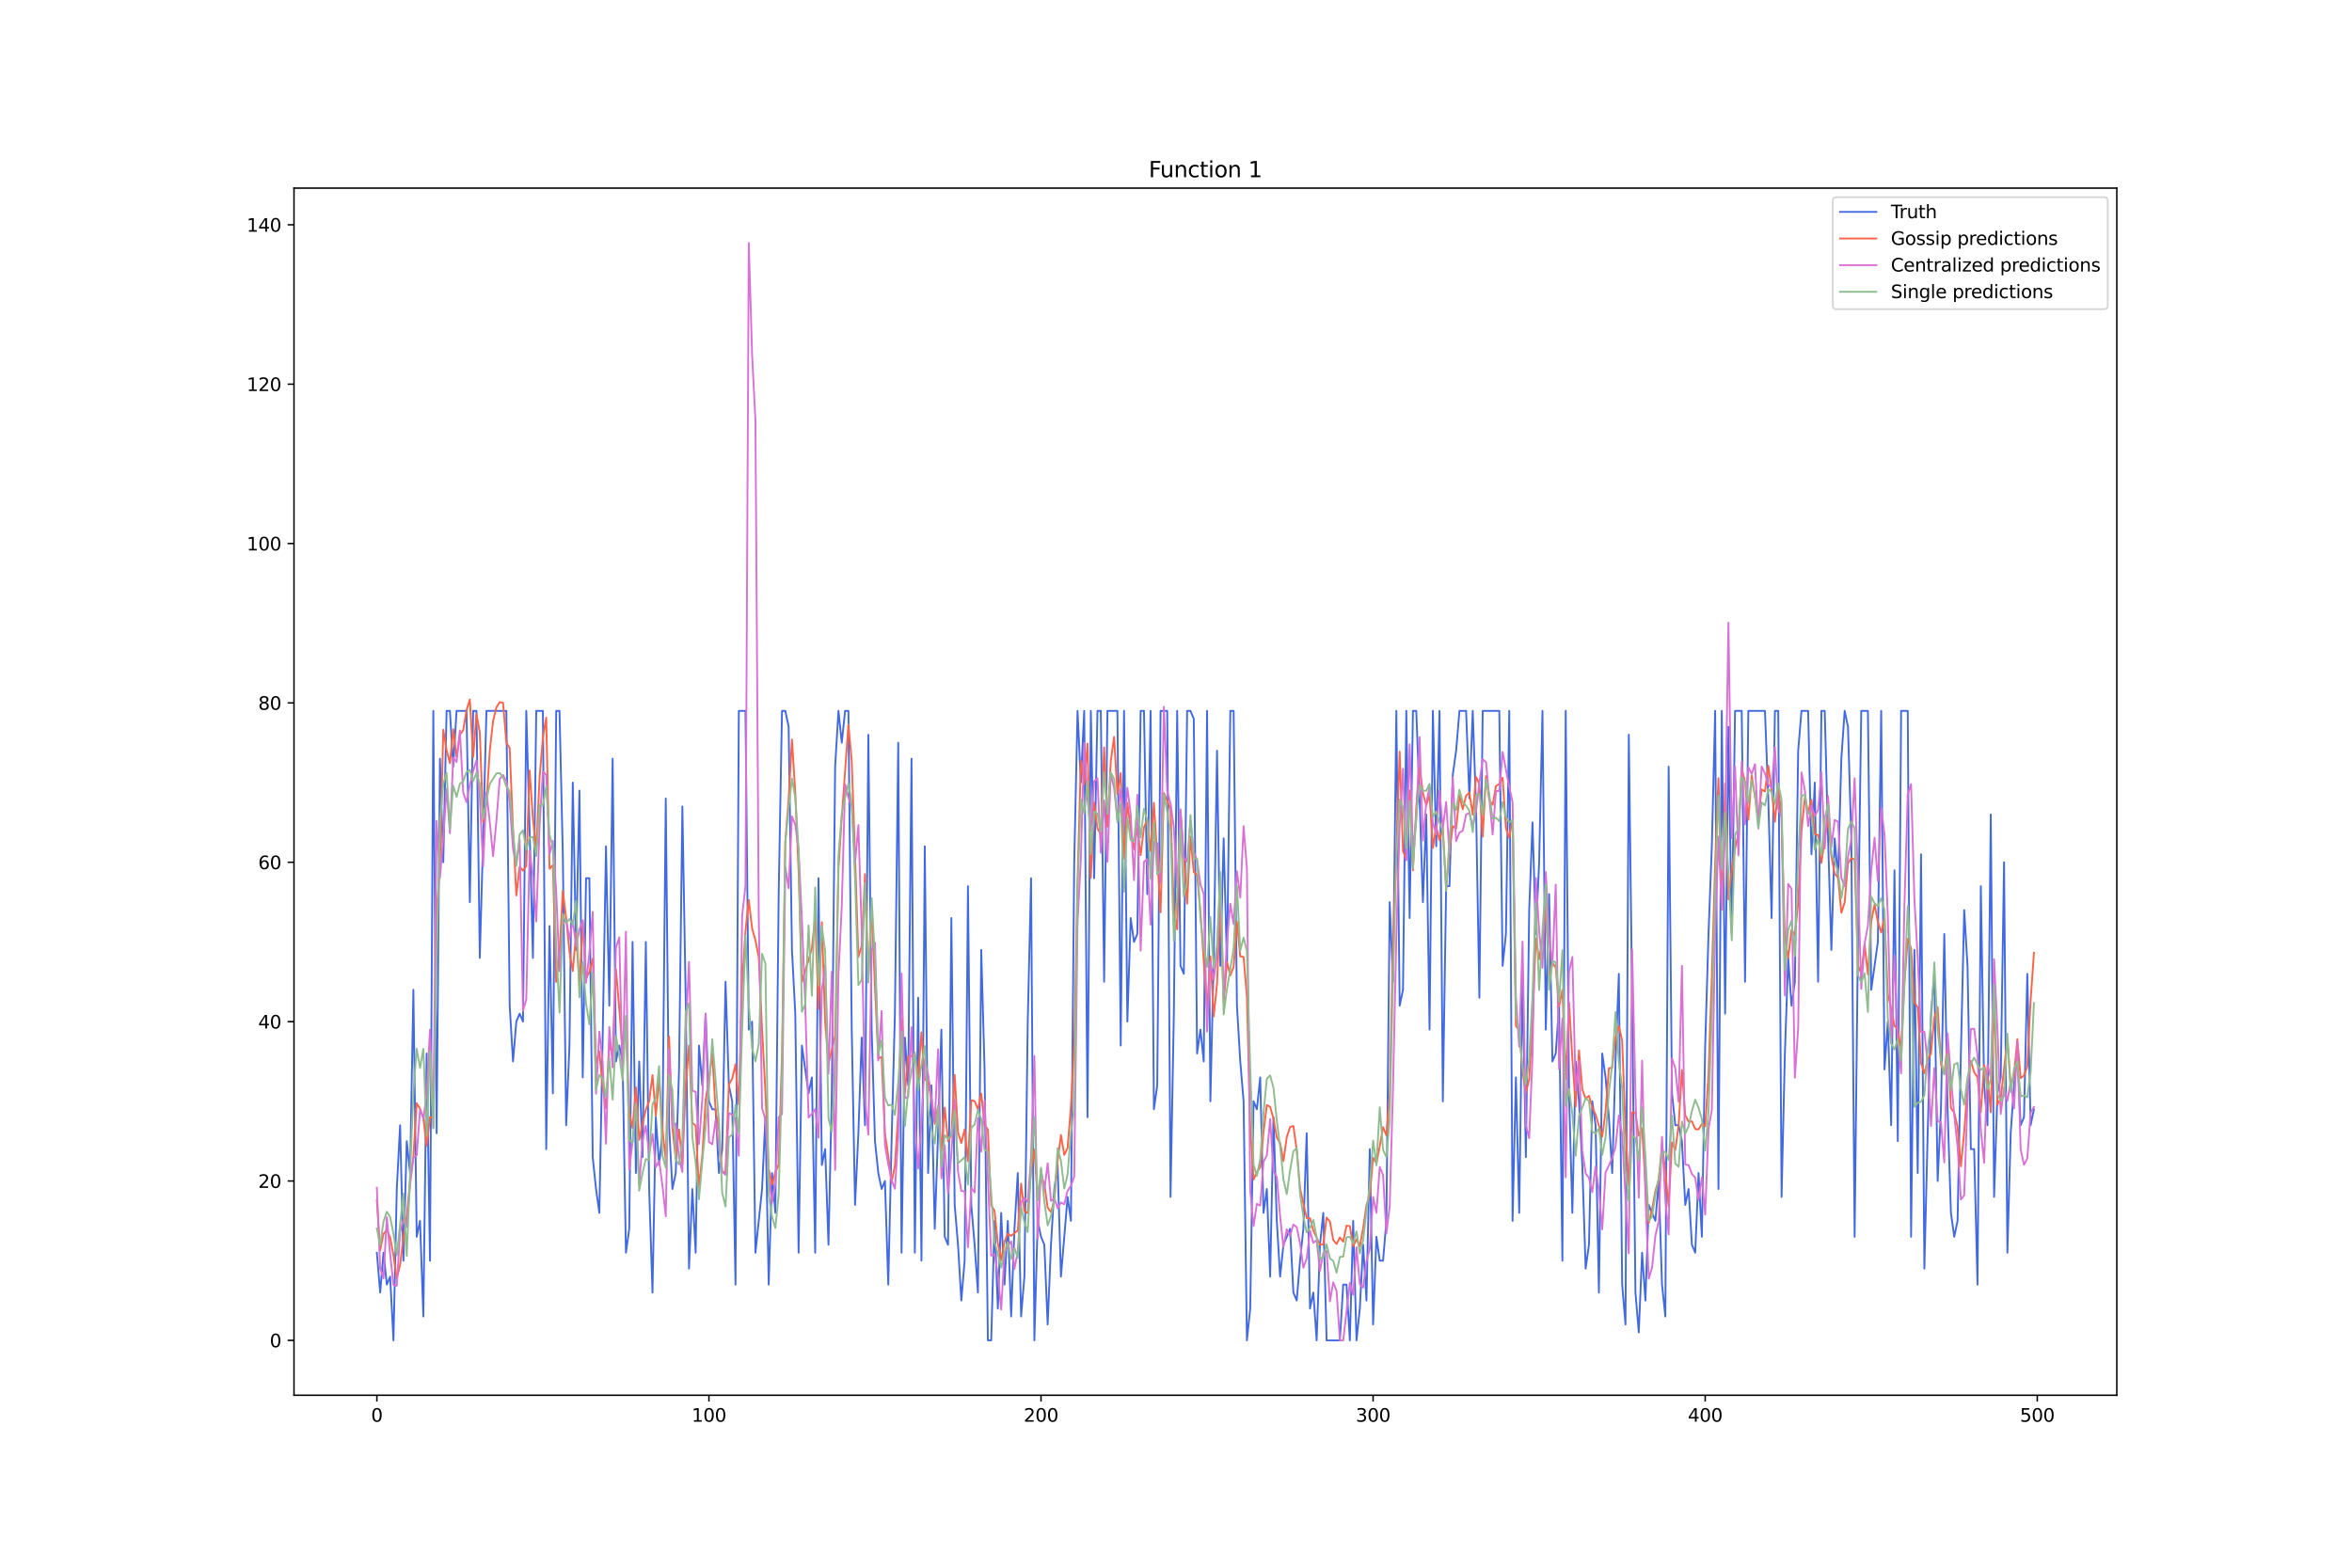 <?xml version="1.0" encoding="utf-8" standalone="no"?>
<!DOCTYPE svg PUBLIC "-//W3C//DTD SVG 1.1//EN"
  "http://www.w3.org/Graphics/SVG/1.1/DTD/svg11.dtd">
<svg xmlns:xlink="http://www.w3.org/1999/xlink" width="1296pt" height="864pt" viewBox="0 0 1296 864" xmlns="http://www.w3.org/2000/svg" version="1.1">
 <defs>
  <style type="text/css">*{stroke-linejoin: round; stroke-linecap: butt}</style>
 </defs>
 <g id="figure_1">
  <g id="patch_1">
   <path d="M 0 864 
L 1296 864 
L 1296 0 
L 0 0 
z
" style="fill: #ffffff"/>
  </g>
  <g id="axes_1">
   <g id="patch_2">
    <path d="M 162 768.96 
L 1166.4 768.96 
L 1166.4 103.68 
L 162 103.68 
z
" style="fill: #ffffff"/>
   </g>
   <g id="matplotlib.axis_1">
    <g id="xtick_1">
     <g id="line2d_1">
      <defs>
       <path id="m2a8560df1e" d="M 0 0 
L 0 3.5 
" style="stroke: #000000; stroke-width: 0.8"/>
      </defs>
      <g>
       <use xlink:href="#m2a8560df1e" x="207.655" y="768.96" style="stroke: #000000; stroke-width: 0.8"/>
      </g>
     </g>
     <g id="text_1">
      <!-- 0 -->
      <g transform="translate(204.473 783.558) scale(0.1 -0.1)">
       <defs>
        <path id="DejaVuSans-30" d="M 2034 4250 
Q 1547 4250 1301 3770 
Q 1056 3291 1056 2328 
Q 1056 1369 1301 889 
Q 1547 409 2034 409 
Q 2525 409 2770 889 
Q 3016 1369 3016 2328 
Q 3016 3291 2770 3770 
Q 2525 4250 2034 4250 
z
M 2034 4750 
Q 2819 4750 3233 4129 
Q 3647 3509 3647 2328 
Q 3647 1150 3233 529 
Q 2819 -91 2034 -91 
Q 1250 -91 836 529 
Q 422 1150 422 2328 
Q 422 3509 836 4129 
Q 1250 4750 2034 4750 
z
" transform="scale(0.016)"/>
       </defs>
       <use xlink:href="#DejaVuSans-30"/>
      </g>
     </g>
    </g>
    <g id="xtick_2">
     <g id="line2d_2">
      <g>
       <use xlink:href="#m2a8560df1e" x="390.639" y="768.96" style="stroke: #000000; stroke-width: 0.8"/>
      </g>
     </g>
     <g id="text_2">
      <!-- 100 -->
      <g transform="translate(381.095 783.558) scale(0.1 -0.1)">
       <defs>
        <path id="DejaVuSans-31" d="M 794 531 
L 1825 531 
L 1825 4091 
L 703 3866 
L 703 4441 
L 1819 4666 
L 2450 4666 
L 2450 531 
L 3481 531 
L 3481 0 
L 794 0 
L 794 531 
z
" transform="scale(0.016)"/>
       </defs>
       <use xlink:href="#DejaVuSans-31"/>
       <use xlink:href="#DejaVuSans-30" x="63.623"/>
       <use xlink:href="#DejaVuSans-30" x="127.246"/>
      </g>
     </g>
    </g>
    <g id="xtick_3">
     <g id="line2d_3">
      <g>
       <use xlink:href="#m2a8560df1e" x="573.623" y="768.96" style="stroke: #000000; stroke-width: 0.8"/>
      </g>
     </g>
     <g id="text_3">
      <!-- 200 -->
      <g transform="translate(564.079 783.558) scale(0.1 -0.1)">
       <defs>
        <path id="DejaVuSans-32" d="M 1228 531 
L 3431 531 
L 3431 0 
L 469 0 
L 469 531 
Q 828 903 1448 1529 
Q 2069 2156 2228 2338 
Q 2531 2678 2651 2914 
Q 2772 3150 2772 3378 
Q 2772 3750 2511 3984 
Q 2250 4219 1831 4219 
Q 1534 4219 1204 4116 
Q 875 4013 500 3803 
L 500 4441 
Q 881 4594 1212 4672 
Q 1544 4750 1819 4750 
Q 2544 4750 2975 4387 
Q 3406 4025 3406 3419 
Q 3406 3131 3298 2873 
Q 3191 2616 2906 2266 
Q 2828 2175 2409 1742 
Q 1991 1309 1228 531 
z
" transform="scale(0.016)"/>
       </defs>
       <use xlink:href="#DejaVuSans-32"/>
       <use xlink:href="#DejaVuSans-30" x="63.623"/>
       <use xlink:href="#DejaVuSans-30" x="127.246"/>
      </g>
     </g>
    </g>
    <g id="xtick_4">
     <g id="line2d_4">
      <g>
       <use xlink:href="#m2a8560df1e" x="756.607" y="768.96" style="stroke: #000000; stroke-width: 0.8"/>
      </g>
     </g>
     <g id="text_4">
      <!-- 300 -->
      <g transform="translate(747.063 783.558) scale(0.1 -0.1)">
       <defs>
        <path id="DejaVuSans-33" d="M 2597 2516 
Q 3050 2419 3304 2112 
Q 3559 1806 3559 1356 
Q 3559 666 3084 287 
Q 2609 -91 1734 -91 
Q 1441 -91 1130 -33 
Q 819 25 488 141 
L 488 750 
Q 750 597 1062 519 
Q 1375 441 1716 441 
Q 2309 441 2620 675 
Q 2931 909 2931 1356 
Q 2931 1769 2642 2001 
Q 2353 2234 1838 2234 
L 1294 2234 
L 1294 2753 
L 1863 2753 
Q 2328 2753 2575 2939 
Q 2822 3125 2822 3475 
Q 2822 3834 2567 4026 
Q 2313 4219 1838 4219 
Q 1578 4219 1281 4162 
Q 984 4106 628 3988 
L 628 4550 
Q 988 4650 1302 4700 
Q 1616 4750 1894 4750 
Q 2613 4750 3031 4423 
Q 3450 4097 3450 3541 
Q 3450 3153 3228 2886 
Q 3006 2619 2597 2516 
z
" transform="scale(0.016)"/>
       </defs>
       <use xlink:href="#DejaVuSans-33"/>
       <use xlink:href="#DejaVuSans-30" x="63.623"/>
       <use xlink:href="#DejaVuSans-30" x="127.246"/>
      </g>
     </g>
    </g>
    <g id="xtick_5">
     <g id="line2d_5">
      <g>
       <use xlink:href="#m2a8560df1e" x="939.591" y="768.96" style="stroke: #000000; stroke-width: 0.8"/>
      </g>
     </g>
     <g id="text_5">
      <!-- 400 -->
      <g transform="translate(930.047 783.558) scale(0.1 -0.1)">
       <defs>
        <path id="DejaVuSans-34" d="M 2419 4116 
L 825 1625 
L 2419 1625 
L 2419 4116 
z
M 2253 4666 
L 3047 4666 
L 3047 1625 
L 3713 1625 
L 3713 1100 
L 3047 1100 
L 3047 0 
L 2419 0 
L 2419 1100 
L 313 1100 
L 313 1709 
L 2253 4666 
z
" transform="scale(0.016)"/>
       </defs>
       <use xlink:href="#DejaVuSans-34"/>
       <use xlink:href="#DejaVuSans-30" x="63.623"/>
       <use xlink:href="#DejaVuSans-30" x="127.246"/>
      </g>
     </g>
    </g>
    <g id="xtick_6">
     <g id="line2d_6">
      <g>
       <use xlink:href="#m2a8560df1e" x="1122.575" y="768.96" style="stroke: #000000; stroke-width: 0.8"/>
      </g>
     </g>
     <g id="text_6">
      <!-- 500 -->
      <g transform="translate(1113.032 783.558) scale(0.1 -0.1)">
       <defs>
        <path id="DejaVuSans-35" d="M 691 4666 
L 3169 4666 
L 3169 4134 
L 1269 4134 
L 1269 2991 
Q 1406 3038 1543 3061 
Q 1681 3084 1819 3084 
Q 2600 3084 3056 2656 
Q 3513 2228 3513 1497 
Q 3513 744 3044 326 
Q 2575 -91 1722 -91 
Q 1428 -91 1123 -41 
Q 819 9 494 109 
L 494 744 
Q 775 591 1075 516 
Q 1375 441 1709 441 
Q 2250 441 2565 725 
Q 2881 1009 2881 1497 
Q 2881 1984 2565 2268 
Q 2250 2553 1709 2553 
Q 1456 2553 1204 2497 
Q 953 2441 691 2322 
L 691 4666 
z
" transform="scale(0.016)"/>
       </defs>
       <use xlink:href="#DejaVuSans-35"/>
       <use xlink:href="#DejaVuSans-30" x="63.623"/>
       <use xlink:href="#DejaVuSans-30" x="127.246"/>
      </g>
     </g>
    </g>
   </g>
   <g id="matplotlib.axis_2">
    <g id="ytick_1">
     <g id="line2d_7">
      <defs>
       <path id="m681eb19d1d" d="M 0 0 
L -3.5 0 
" style="stroke: #000000; stroke-width: 0.8"/>
      </defs>
      <g>
       <use xlink:href="#m681eb19d1d" x="162" y="738.72" style="stroke: #000000; stroke-width: 0.8"/>
      </g>
     </g>
     <g id="text_7">
      <!-- 0 -->
      <g transform="translate(148.637 742.519) scale(0.1 -0.1)">
       <use xlink:href="#DejaVuSans-30"/>
      </g>
     </g>
    </g>
    <g id="ytick_2">
     <g id="line2d_8">
      <g>
       <use xlink:href="#m681eb19d1d" x="162" y="650.887" style="stroke: #000000; stroke-width: 0.8"/>
      </g>
     </g>
     <g id="text_8">
      <!-- 20 -->
      <g transform="translate(142.275 654.686) scale(0.1 -0.1)">
       <use xlink:href="#DejaVuSans-32"/>
       <use xlink:href="#DejaVuSans-30" x="63.623"/>
      </g>
     </g>
    </g>
    <g id="ytick_3">
     <g id="line2d_9">
      <g>
       <use xlink:href="#m681eb19d1d" x="162" y="563.054" style="stroke: #000000; stroke-width: 0.8"/>
      </g>
     </g>
     <g id="text_9">
      <!-- 40 -->
      <g transform="translate(142.275 566.853) scale(0.1 -0.1)">
       <use xlink:href="#DejaVuSans-34"/>
       <use xlink:href="#DejaVuSans-30" x="63.623"/>
      </g>
     </g>
    </g>
    <g id="ytick_4">
     <g id="line2d_10">
      <g>
       <use xlink:href="#m681eb19d1d" x="162" y="475.221" style="stroke: #000000; stroke-width: 0.8"/>
      </g>
     </g>
     <g id="text_10">
      <!-- 60 -->
      <g transform="translate(142.275 479.02) scale(0.1 -0.1)">
       <defs>
        <path id="DejaVuSans-36" d="M 2113 2584 
Q 1688 2584 1439 2293 
Q 1191 2003 1191 1497 
Q 1191 994 1439 701 
Q 1688 409 2113 409 
Q 2538 409 2786 701 
Q 3034 994 3034 1497 
Q 3034 2003 2786 2293 
Q 2538 2584 2113 2584 
z
M 3366 4563 
L 3366 3988 
Q 3128 4100 2886 4159 
Q 2644 4219 2406 4219 
Q 1781 4219 1451 3797 
Q 1122 3375 1075 2522 
Q 1259 2794 1537 2939 
Q 1816 3084 2150 3084 
Q 2853 3084 3261 2657 
Q 3669 2231 3669 1497 
Q 3669 778 3244 343 
Q 2819 -91 2113 -91 
Q 1303 -91 875 529 
Q 447 1150 447 2328 
Q 447 3434 972 4092 
Q 1497 4750 2381 4750 
Q 2619 4750 2861 4703 
Q 3103 4656 3366 4563 
z
" transform="scale(0.016)"/>
       </defs>
       <use xlink:href="#DejaVuSans-36"/>
       <use xlink:href="#DejaVuSans-30" x="63.623"/>
      </g>
     </g>
    </g>
    <g id="ytick_5">
     <g id="line2d_11">
      <g>
       <use xlink:href="#m681eb19d1d" x="162" y="387.388" style="stroke: #000000; stroke-width: 0.8"/>
      </g>
     </g>
     <g id="text_11">
      <!-- 80 -->
      <g transform="translate(142.275 391.187) scale(0.1 -0.1)">
       <defs>
        <path id="DejaVuSans-38" d="M 2034 2216 
Q 1584 2216 1326 1975 
Q 1069 1734 1069 1313 
Q 1069 891 1326 650 
Q 1584 409 2034 409 
Q 2484 409 2743 651 
Q 3003 894 3003 1313 
Q 3003 1734 2745 1975 
Q 2488 2216 2034 2216 
z
M 1403 2484 
Q 997 2584 770 2862 
Q 544 3141 544 3541 
Q 544 4100 942 4425 
Q 1341 4750 2034 4750 
Q 2731 4750 3128 4425 
Q 3525 4100 3525 3541 
Q 3525 3141 3298 2862 
Q 3072 2584 2669 2484 
Q 3125 2378 3379 2068 
Q 3634 1759 3634 1313 
Q 3634 634 3220 271 
Q 2806 -91 2034 -91 
Q 1263 -91 848 271 
Q 434 634 434 1313 
Q 434 1759 690 2068 
Q 947 2378 1403 2484 
z
M 1172 3481 
Q 1172 3119 1398 2916 
Q 1625 2713 2034 2713 
Q 2441 2713 2670 2916 
Q 2900 3119 2900 3481 
Q 2900 3844 2670 4047 
Q 2441 4250 2034 4250 
Q 1625 4250 1398 4047 
Q 1172 3844 1172 3481 
z
" transform="scale(0.016)"/>
       </defs>
       <use xlink:href="#DejaVuSans-38"/>
       <use xlink:href="#DejaVuSans-30" x="63.623"/>
      </g>
     </g>
    </g>
    <g id="ytick_6">
     <g id="line2d_12">
      <g>
       <use xlink:href="#m681eb19d1d" x="162" y="299.555" style="stroke: #000000; stroke-width: 0.8"/>
      </g>
     </g>
     <g id="text_12">
      <!-- 100 -->
      <g transform="translate(135.912 303.354) scale(0.1 -0.1)">
       <use xlink:href="#DejaVuSans-31"/>
       <use xlink:href="#DejaVuSans-30" x="63.623"/>
       <use xlink:href="#DejaVuSans-30" x="127.246"/>
      </g>
     </g>
    </g>
    <g id="ytick_7">
     <g id="line2d_13">
      <g>
       <use xlink:href="#m681eb19d1d" x="162" y="211.722" style="stroke: #000000; stroke-width: 0.8"/>
      </g>
     </g>
     <g id="text_13">
      <!-- 120 -->
      <g transform="translate(135.912 215.521) scale(0.1 -0.1)">
       <use xlink:href="#DejaVuSans-31"/>
       <use xlink:href="#DejaVuSans-32" x="63.623"/>
       <use xlink:href="#DejaVuSans-30" x="127.246"/>
      </g>
     </g>
    </g>
    <g id="ytick_8">
     <g id="line2d_14">
      <g>
       <use xlink:href="#m681eb19d1d" x="162" y="123.889" style="stroke: #000000; stroke-width: 0.8"/>
      </g>
     </g>
     <g id="text_14">
      <!-- 140 -->
      <g transform="translate(135.912 127.688) scale(0.1 -0.1)">
       <use xlink:href="#DejaVuSans-31"/>
       <use xlink:href="#DejaVuSans-34" x="63.623"/>
       <use xlink:href="#DejaVuSans-30" x="127.246"/>
      </g>
     </g>
    </g>
   </g>
   <g id="line2d_15">
    <path d="M 207.655 690.412 
L 209.484 712.37 
L 211.314 690.412 
L 213.144 707.978 
L 214.974 703.587 
L 216.804 738.72 
L 218.634 655.279 
L 220.463 620.145 
L 222.293 694.803 
L 224.123 628.929 
L 225.953 646.495 
L 227.783 545.487 
L 229.613 681.629 
L 231.442 672.845 
L 233.272 725.545 
L 235.102 580.621 
L 236.932 694.803 
L 238.762 391.779 
L 240.592 624.537 
L 242.422 418.129 
L 244.251 475.221 
L 246.081 391.779 
L 247.911 391.779 
L 249.741 422.521 
L 251.571 391.779 
L 257.06 391.779 
L 258.89 497.179 
L 260.72 391.779 
L 262.55 391.779 
L 264.38 527.921 
L 266.209 462.046 
L 268.039 391.779 
L 279.018 391.779 
L 280.848 554.271 
L 282.678 585.012 
L 284.508 563.054 
L 286.338 558.662 
L 288.168 563.054 
L 289.997 391.779 
L 291.827 457.654 
L 293.657 527.921 
L 295.487 391.779 
L 299.147 391.779 
L 300.976 633.32 
L 302.806 510.354 
L 304.636 602.579 
L 306.466 391.779 
L 308.296 391.779 
L 310.126 470.829 
L 311.956 620.145 
L 313.785 576.229 
L 315.615 431.304 
L 317.445 523.529 
L 319.275 435.696 
L 321.105 593.795 
L 322.935 484.004 
L 324.764 484.004 
L 326.594 637.712 
L 328.424 655.279 
L 330.254 668.454 
L 332.084 571.837 
L 333.914 466.438 
L 335.743 554.271 
L 337.573 418.129 
L 339.403 585.012 
L 341.233 576.229 
L 343.063 585.012 
L 344.893 690.412 
L 346.723 677.237 
L 348.552 519.137 
L 350.382 646.495 
L 352.212 585.012 
L 354.042 637.712 
L 355.872 519.137 
L 357.702 655.279 
L 359.531 712.37 
L 361.361 615.754 
L 363.191 642.104 
L 365.021 624.537 
L 366.851 440.088 
L 368.681 620.145 
L 370.51 655.279 
L 372.34 646.495 
L 374.17 589.404 
L 376 444.479 
L 377.83 549.879 
L 379.66 699.195 
L 381.489 655.279 
L 383.319 690.412 
L 385.149 576.229 
L 386.979 598.187 
L 388.809 558.662 
L 390.639 606.97 
L 392.469 611.362 
L 394.298 611.362 
L 396.128 646.495 
L 397.958 633.32 
L 399.788 541.096 
L 401.618 598.187 
L 403.448 606.97 
L 405.277 707.978 
L 407.107 391.779 
L 410.767 391.779 
L 412.597 567.446 
L 414.427 563.054 
L 416.256 690.412 
L 419.916 655.279 
L 421.746 615.754 
L 423.576 707.978 
L 425.406 646.495 
L 427.236 668.454 
L 429.065 492.787 
L 430.895 391.779 
L 432.725 391.779 
L 434.555 400.563 
L 436.385 523.529 
L 438.215 558.662 
L 440.044 690.412 
L 441.874 576.229 
L 445.534 602.579 
L 447.364 593.795 
L 449.194 690.412 
L 451.023 484.004 
L 452.853 642.104 
L 454.683 633.32 
L 456.513 686.02 
L 458.343 602.579 
L 460.173 422.521 
L 462.003 391.779 
L 463.832 409.346 
L 465.662 391.779 
L 467.492 391.779 
L 469.322 567.446 
L 471.152 664.062 
L 472.982 624.537 
L 474.811 571.837 
L 476.641 620.145 
L 478.471 404.954 
L 480.301 567.446 
L 482.131 628.929 
L 483.961 646.495 
L 485.79 655.279 
L 487.62 650.887 
L 489.45 707.978 
L 491.28 628.929 
L 493.11 558.662 
L 494.94 409.346 
L 496.77 690.412 
L 498.599 571.837 
L 500.429 598.187 
L 502.259 418.129 
L 504.089 690.412 
L 505.919 549.879 
L 507.749 694.803 
L 509.578 466.438 
L 511.408 646.495 
L 513.238 598.187 
L 515.068 677.237 
L 516.898 624.537 
L 518.728 567.446 
L 520.557 681.629 
L 522.387 686.02 
L 524.217 505.962 
L 526.047 664.062 
L 527.877 686.02 
L 529.707 716.762 
L 531.536 694.803 
L 533.366 488.396 
L 535.196 664.062 
L 537.026 686.02 
L 538.856 712.37 
L 540.686 523.529 
L 542.516 589.404 
L 544.345 738.72 
L 546.175 738.72 
L 548.005 672.845 
L 549.835 721.153 
L 551.665 668.454 
L 553.495 707.978 
L 555.324 672.845 
L 557.154 725.545 
L 558.984 677.237 
L 560.814 646.495 
L 562.644 725.545 
L 564.474 703.587 
L 566.303 563.054 
L 568.133 484.004 
L 569.963 738.72 
L 571.793 672.845 
L 573.623 681.629 
L 575.453 686.02 
L 577.283 729.937 
L 579.112 686.02 
L 580.942 655.279 
L 582.772 642.104 
L 584.602 703.587 
L 588.262 659.67 
L 590.091 672.845 
L 591.921 475.221 
L 593.751 391.779 
L 595.581 431.304 
L 597.411 391.779 
L 599.241 615.754 
L 601.07 391.779 
L 602.9 484.004 
L 604.73 391.779 
L 606.56 391.779 
L 608.39 541.096 
L 610.22 391.779 
L 615.709 391.779 
L 617.539 576.229 
L 619.369 391.779 
L 621.199 563.054 
L 623.029 505.962 
L 624.858 519.137 
L 626.688 514.746 
L 628.518 391.779 
L 630.348 391.779 
L 632.178 492.787 
L 634.008 391.779 
L 635.837 611.362 
L 637.667 598.187 
L 639.497 391.779 
L 643.157 391.779 
L 644.987 659.67 
L 646.817 558.662 
L 648.646 391.779 
L 650.476 532.312 
L 652.306 536.704 
L 654.136 391.779 
L 655.966 391.779 
L 657.796 396.171 
L 659.625 580.621 
L 661.455 567.446 
L 663.285 585.012 
L 665.115 391.779 
L 666.945 606.97 
L 668.775 527.921 
L 670.604 413.738 
L 672.434 532.312 
L 674.264 462.046 
L 676.094 532.312 
L 677.924 391.779 
L 679.754 391.779 
L 681.583 554.271 
L 683.413 585.012 
L 685.243 606.97 
L 687.073 738.72 
L 688.903 721.153 
L 690.733 606.97 
L 692.563 611.362 
L 694.392 593.795 
L 696.222 668.454 
L 698.052 655.279 
L 699.882 703.587 
L 701.712 615.754 
L 703.542 672.845 
L 705.371 703.587 
L 707.201 686.02 
L 710.861 677.237 
L 712.691 712.37 
L 714.521 716.762 
L 716.35 694.803 
L 718.18 677.237 
L 720.01 624.537 
L 721.84 721.153 
L 723.67 712.37 
L 725.5 738.72 
L 727.33 686.02 
L 729.159 668.454 
L 730.989 738.72 
L 738.309 738.72 
L 740.138 707.978 
L 741.968 707.978 
L 743.798 738.72 
L 745.628 672.845 
L 747.458 738.72 
L 749.288 721.153 
L 751.117 686.02 
L 752.947 716.762 
L 754.777 633.32 
L 756.607 729.937 
L 758.437 681.629 
L 760.267 694.803 
L 762.097 694.803 
L 763.926 672.845 
L 765.756 497.179 
L 767.586 541.096 
L 769.416 391.779 
L 771.246 554.271 
L 773.076 545.487 
L 774.905 391.779 
L 776.735 505.962 
L 778.565 391.779 
L 780.395 391.779 
L 782.225 440.088 
L 784.055 497.179 
L 785.884 448.871 
L 787.714 567.446 
L 789.544 391.779 
L 791.374 466.438 
L 793.204 391.779 
L 795.034 606.97 
L 796.864 488.396 
L 798.693 488.396 
L 800.523 426.913 
L 802.353 413.738 
L 804.183 391.779 
L 807.843 391.779 
L 809.672 440.088 
L 811.502 391.779 
L 813.332 444.479 
L 815.162 549.879 
L 816.992 391.779 
L 826.141 391.779 
L 827.971 532.312 
L 829.801 514.746 
L 831.63 391.779 
L 833.46 672.845 
L 835.29 593.795 
L 837.12 668.454 
L 838.95 536.704 
L 840.78 637.712 
L 842.61 501.571 
L 844.439 453.263 
L 846.269 514.746 
L 848.099 475.221 
L 849.929 391.779 
L 851.759 567.446 
L 853.589 492.787 
L 855.418 585.012 
L 857.248 580.621 
L 859.078 554.271 
L 860.908 694.803 
L 862.738 391.779 
L 864.568 602.579 
L 866.397 668.454 
L 868.227 585.012 
L 870.057 606.97 
L 871.887 642.104 
L 873.717 699.195 
L 875.547 686.02 
L 877.377 606.97 
L 879.206 620.145 
L 881.036 712.37 
L 882.866 580.621 
L 884.696 593.795 
L 886.526 615.754 
L 888.356 646.495 
L 890.185 585.012 
L 892.015 536.704 
L 893.845 707.978 
L 895.675 729.937 
L 897.505 404.954 
L 899.335 549.879 
L 901.164 712.37 
L 902.994 734.328 
L 904.824 690.412 
L 906.654 716.762 
L 908.484 664.062 
L 912.144 672.845 
L 913.973 650.887 
L 915.803 707.978 
L 917.633 725.545 
L 919.463 422.521 
L 921.293 602.579 
L 923.123 620.145 
L 924.952 620.145 
L 926.782 628.929 
L 928.612 664.062 
L 930.442 655.279 
L 932.272 686.02 
L 934.102 690.412 
L 935.931 646.495 
L 937.761 681.629 
L 939.591 576.229 
L 941.421 514.746 
L 943.251 466.438 
L 945.081 391.779 
L 946.911 655.279 
L 948.74 391.779 
L 950.57 558.662 
L 952.4 400.563 
L 954.23 514.746 
L 956.06 391.779 
L 959.719 391.779 
L 961.549 541.096 
L 963.379 391.779 
L 972.528 391.779 
L 974.358 440.088 
L 976.188 505.962 
L 978.018 391.779 
L 979.848 391.779 
L 981.678 659.67 
L 983.507 580.621 
L 985.337 527.921 
L 987.167 554.271 
L 988.997 541.096 
L 990.827 413.738 
L 992.657 391.779 
L 996.316 391.779 
L 998.146 470.829 
L 999.976 431.304 
L 1001.806 541.096 
L 1003.636 391.779 
L 1005.465 391.779 
L 1007.295 462.046 
L 1009.125 523.529 
L 1010.955 462.046 
L 1012.785 484.004 
L 1014.615 418.129 
L 1016.444 391.779 
L 1018.274 400.563 
L 1020.104 462.046 
L 1021.934 681.629 
L 1023.764 519.137 
L 1025.594 391.779 
L 1029.253 391.779 
L 1031.083 545.487 
L 1034.743 519.137 
L 1036.573 391.779 
L 1038.403 589.404 
L 1040.232 563.054 
L 1042.062 620.145 
L 1043.892 479.613 
L 1045.722 628.929 
L 1047.552 391.779 
L 1051.211 391.779 
L 1053.041 681.629 
L 1054.871 523.529 
L 1056.701 646.495 
L 1058.531 470.829 
L 1060.361 699.195 
L 1062.191 624.537 
L 1064.02 558.662 
L 1065.85 536.704 
L 1067.68 650.887 
L 1069.51 611.362 
L 1071.34 514.746 
L 1073.17 611.362 
L 1074.999 668.454 
L 1076.829 681.629 
L 1078.659 672.845 
L 1080.489 580.621 
L 1082.319 501.571 
L 1084.149 532.312 
L 1085.978 633.32 
L 1087.808 633.32 
L 1089.638 707.978 
L 1091.468 488.396 
L 1093.298 598.187 
L 1095.128 620.145 
L 1096.958 448.871 
L 1098.787 659.67 
L 1100.617 602.579 
L 1102.447 593.795 
L 1104.277 475.221 
L 1106.107 690.412 
L 1107.937 624.537 
L 1109.766 598.187 
L 1111.596 580.621 
L 1113.426 620.145 
L 1115.256 615.754 
L 1117.086 536.704 
L 1118.916 620.145 
L 1120.745 611.362 
L 1120.745 611.362 
" clip-path="url(#pdd55d7c1fc)" style="fill: none; stroke: #4169e1; stroke-linecap: square"/>
   </g>
   <g id="line2d_16">
    <path d="M 207.655 661.425 
L 209.484 689.085 
L 211.314 680 
L 213.144 677.936 
L 214.974 681.906 
L 216.804 691.819 
L 218.634 704.742 
L 220.463 697.02 
L 222.293 682.336 
L 224.123 670.188 
L 225.953 650.785 
L 227.783 637.455 
L 229.613 608.002 
L 231.442 611.033 
L 233.272 616.085 
L 235.102 631.651 
L 236.932 615.572 
L 238.762 616.069 
L 240.592 502.216 
L 242.422 476.757 
L 244.251 402.173 
L 246.081 413.348 
L 247.911 420.598 
L 249.741 401.867 
L 251.571 417.366 
L 253.401 405.003 
L 255.23 402.417 
L 257.06 391.511 
L 258.89 385.493 
L 260.72 417.26 
L 262.55 393.762 
L 264.38 403.551 
L 266.209 453.102 
L 268.039 442.319 
L 269.869 413.949 
L 271.699 397.363 
L 273.529 389.862 
L 275.359 386.976 
L 277.189 387.277 
L 279.018 409.283 
L 280.848 412.364 
L 282.678 456.54 
L 284.508 493.494 
L 286.338 477.646 
L 288.168 479.872 
L 289.997 477.315 
L 291.827 424.614 
L 293.657 451.166 
L 295.487 468.072 
L 297.317 428.5 
L 299.147 406.507 
L 300.976 395.494 
L 302.806 478.796 
L 304.636 476.75 
L 306.466 541.179 
L 308.296 525.616 
L 310.126 490.904 
L 311.956 505.929 
L 313.785 524.692 
L 315.615 535.203 
L 317.445 514.226 
L 319.275 543.446 
L 321.105 507.97 
L 322.935 539.399 
L 324.764 535.708 
L 326.594 528.303 
L 328.424 586.455 
L 330.254 579.382 
L 332.084 599.239 
L 333.914 610.875 
L 335.743 574.81 
L 337.573 582.245 
L 339.403 534.063 
L 341.233 556.074 
L 343.063 580.413 
L 344.893 566.031 
L 346.723 613.194 
L 348.552 621.666 
L 350.382 599.222 
L 352.212 628.18 
L 354.042 619.221 
L 355.872 611.581 
L 357.702 606.968 
L 359.531 592.507 
L 361.361 614.915 
L 363.191 594.043 
L 365.021 622.564 
L 366.851 639.439 
L 368.681 571.264 
L 370.51 621.645 
L 372.34 638.526 
L 374.17 622.482 
L 376 641.64 
L 377.83 598.364 
L 379.66 576.229 
L 381.489 618.933 
L 383.319 620.345 
L 385.149 654.576 
L 386.979 636.719 
L 388.809 606.262 
L 390.639 595.046 
L 392.469 580.725 
L 394.298 611.811 
L 396.128 622.347 
L 397.958 646.134 
L 399.788 645.802 
L 401.618 597.789 
L 403.448 594.487 
L 405.277 586.558 
L 407.107 608.716 
L 408.937 542.249 
L 410.767 513.124 
L 412.597 495.959 
L 414.427 511.707 
L 416.256 518.147 
L 418.086 527.536 
L 419.916 567.458 
L 421.746 601.265 
L 423.576 644.261 
L 425.406 652.804 
L 427.236 646.311 
L 429.065 641.829 
L 430.895 581.298 
L 432.725 463.727 
L 434.555 440.434 
L 436.385 407.538 
L 438.215 436.848 
L 440.044 480.235 
L 441.874 541.373 
L 443.704 534.704 
L 445.534 529.151 
L 447.364 522.64 
L 449.194 504.821 
L 451.023 556.096 
L 452.853 508.201 
L 454.683 563.717 
L 456.513 586.131 
L 460.173 570.961 
L 462.003 478.61 
L 463.832 450.632 
L 467.492 399.353 
L 469.322 419.544 
L 471.152 471.849 
L 472.982 527.429 
L 474.811 521.299 
L 476.641 481.749 
L 478.471 538.287 
L 480.301 500.441 
L 482.131 544.189 
L 483.961 583.424 
L 485.79 582.498 
L 487.62 624.65 
L 489.45 637.082 
L 491.28 651.472 
L 493.11 642.485 
L 494.94 613.491 
L 496.77 561.074 
L 498.599 602.318 
L 500.429 581.971 
L 502.259 582 
L 504.089 581.19 
L 505.919 593.762 
L 507.749 568.991 
L 509.578 594.803 
L 511.408 596.56 
L 513.238 606.163 
L 515.068 619.373 
L 516.898 609.65 
L 518.728 634.136 
L 520.557 610.387 
L 522.387 628.964 
L 524.217 625.778 
L 526.047 592.416 
L 527.877 624.05 
L 529.707 629.974 
L 531.536 622.438 
L 533.366 639.938 
L 535.196 606.405 
L 537.026 606.876 
L 538.856 611.414 
L 540.686 602.718 
L 542.516 619.903 
L 544.345 622.574 
L 546.175 664.404 
L 548.005 667.206 
L 549.835 685.072 
L 551.665 694.469 
L 553.495 684.284 
L 555.324 679.933 
L 557.154 681.157 
L 560.814 678.084 
L 562.644 652.304 
L 564.474 667.549 
L 566.303 668.635 
L 568.133 645.08 
L 569.963 633.514 
L 571.793 660.649 
L 573.623 648.058 
L 575.453 652.511 
L 577.283 665.572 
L 579.112 668.036 
L 580.942 661.74 
L 582.772 639.969 
L 584.602 625.508 
L 586.432 636.492 
L 588.262 632.642 
L 590.091 610.045 
L 591.921 575.994 
L 593.751 484.986 
L 595.581 419.374 
L 597.411 432.089 
L 599.241 409.84 
L 601.07 483.906 
L 602.9 442.348 
L 604.73 456.722 
L 606.56 459.767 
L 608.39 411.947 
L 610.22 455.577 
L 612.05 419.682 
L 613.879 406.152 
L 615.709 437.543 
L 617.539 426.04 
L 619.369 473.235 
L 621.199 442.448 
L 623.029 457.154 
L 624.858 468.087 
L 626.688 456.45 
L 628.518 471.338 
L 630.348 455.978 
L 632.178 451.738 
L 634.008 468.995 
L 635.837 442.421 
L 639.497 502.816 
L 641.327 437.037 
L 643.157 441.309 
L 644.987 445.937 
L 646.817 501.682 
L 648.646 512.244 
L 650.476 447.166 
L 654.136 498.054 
L 655.966 461.191 
L 657.796 480.625 
L 659.625 482.162 
L 661.455 502.499 
L 665.115 556.406 
L 666.945 527.093 
L 668.775 560.192 
L 670.604 542.345 
L 672.434 497.237 
L 674.264 552.173 
L 676.094 530.245 
L 677.924 537.558 
L 679.754 533.003 
L 681.583 507.972 
L 683.413 527.118 
L 685.243 527.407 
L 687.073 549.438 
L 688.903 620.239 
L 690.733 650.132 
L 692.563 645.873 
L 694.392 643.363 
L 696.222 623.919 
L 698.052 608.996 
L 699.882 610.009 
L 701.712 616.509 
L 703.542 626.936 
L 705.371 629.965 
L 707.201 639.933 
L 709.031 626.715 
L 710.861 621.144 
L 712.691 620.545 
L 714.521 633.963 
L 716.35 654.717 
L 718.18 663.395 
L 720.01 671.239 
L 721.84 671.375 
L 723.67 678.152 
L 727.33 686.047 
L 729.159 685.82 
L 730.989 671.051 
L 732.819 673.217 
L 734.649 683.449 
L 736.479 685.616 
L 738.309 681.989 
L 740.138 684.332 
L 741.968 675.485 
L 743.798 675.786 
L 745.628 686.908 
L 747.458 683.009 
L 749.288 686.859 
L 751.117 676.831 
L 752.947 664.211 
L 754.777 658.785 
L 756.607 638.028 
L 758.437 641.208 
L 760.267 631.731 
L 762.097 621.204 
L 763.926 625.761 
L 765.756 602.91 
L 767.586 518.248 
L 769.416 469.277 
L 771.246 414.267 
L 773.076 469.085 
L 774.905 473.778 
L 776.735 435.576 
L 778.565 479.654 
L 780.395 444.853 
L 782.225 422.732 
L 784.055 437.064 
L 785.884 443.851 
L 787.714 438.045 
L 789.544 467.356 
L 791.374 455.174 
L 793.204 463.251 
L 795.034 456.334 
L 796.864 489.848 
L 798.693 468.703 
L 800.523 455.299 
L 802.353 456.708 
L 804.183 438.515 
L 806.013 445.993 
L 807.843 438.514 
L 809.672 436.845 
L 811.502 448.992 
L 813.332 428.201 
L 815.162 432.019 
L 816.992 461.148 
L 818.822 427.772 
L 820.651 440.886 
L 822.481 443.611 
L 824.311 433.183 
L 826.141 432.082 
L 827.971 428.605 
L 829.801 456.561 
L 831.63 461.845 
L 833.46 451.409 
L 835.29 565.437 
L 837.12 567.663 
L 838.95 590.473 
L 840.78 602.188 
L 842.61 594.844 
L 844.439 563.739 
L 846.269 517.228 
L 848.099 528.663 
L 849.929 517.283 
L 851.759 500.213 
L 853.589 540.516 
L 855.418 530.509 
L 857.248 533.333 
L 859.078 554.724 
L 860.908 545.554 
L 862.738 594.425 
L 864.568 552.503 
L 866.397 583.265 
L 868.227 609.815 
L 870.057 578.884 
L 871.887 600.257 
L 873.717 605.563 
L 875.547 603.928 
L 877.377 610.286 
L 879.206 614.325 
L 882.866 626.428 
L 884.696 612.491 
L 886.526 588.766 
L 888.356 588.48 
L 890.185 572.062 
L 892.015 565.478 
L 893.845 573.575 
L 895.675 622.412 
L 897.505 653.779 
L 899.335 613.101 
L 901.164 613.209 
L 902.994 625.94 
L 904.824 621.784 
L 906.654 652.571 
L 908.484 673.909 
L 910.314 666.53 
L 912.144 656.44 
L 913.973 650.129 
L 915.803 631.051 
L 917.633 645.256 
L 919.463 664.987 
L 921.293 629.602 
L 923.123 633.743 
L 924.952 620.266 
L 926.782 589.709 
L 928.612 614.691 
L 930.442 618.195 
L 932.272 617.995 
L 934.102 622.245 
L 935.931 622.487 
L 937.761 619.462 
L 939.591 620.712 
L 941.421 592.639 
L 943.251 537.965 
L 945.081 475.932 
L 946.911 428.851 
L 948.74 501.431 
L 950.57 431.89 
L 952.4 495.721 
L 954.23 479.782 
L 956.06 467.61 
L 957.89 459.658 
L 959.719 423.613 
L 961.549 430.846 
L 963.379 451.776 
L 965.209 427.533 
L 967.039 438.936 
L 968.869 451.72 
L 970.698 435.114 
L 972.528 436.206 
L 974.358 421.994 
L 976.188 435.6 
L 978.018 452.891 
L 979.848 433.715 
L 981.678 450.443 
L 983.507 517.077 
L 985.337 527.818 
L 987.167 512.285 
L 988.997 515.53 
L 990.827 497.779 
L 992.657 458.083 
L 994.486 439.632 
L 996.316 447.617 
L 998.146 440.774 
L 999.976 459.707 
L 1001.806 460.198 
L 1003.636 475.644 
L 1005.465 461.886 
L 1007.295 451.104 
L 1009.125 471.673 
L 1010.955 481.644 
L 1012.785 483.477 
L 1014.615 503.046 
L 1016.444 497.406 
L 1018.274 475.905 
L 1020.104 472.901 
L 1021.934 473.755 
L 1023.764 532.027 
L 1025.594 536.562 
L 1027.424 520.483 
L 1029.253 537.044 
L 1031.083 507.92 
L 1032.913 498.528 
L 1034.743 507.979 
L 1036.573 513.935 
L 1038.403 505.746 
L 1040.232 547.994 
L 1042.062 555.784 
L 1043.892 565.491 
L 1045.722 567.166 
L 1047.552 578.348 
L 1049.382 541.892 
L 1051.211 517.418 
L 1053.041 522.576 
L 1054.871 552.459 
L 1056.701 555.197 
L 1058.531 585.904 
L 1060.361 591.536 
L 1062.191 584.05 
L 1064.02 580.435 
L 1065.85 560.9 
L 1067.68 555.072 
L 1069.51 586.487 
L 1071.34 591.921 
L 1073.17 575.096 
L 1074.999 610.624 
L 1076.829 613.227 
L 1078.659 620.993 
L 1080.489 642.806 
L 1082.319 623.826 
L 1084.149 598.84 
L 1085.978 584.721 
L 1087.808 590.938 
L 1089.638 593.662 
L 1091.468 612.916 
L 1093.298 587.186 
L 1095.128 593.15 
L 1096.958 613.018 
L 1098.787 551.202 
L 1100.617 608.717 
L 1102.447 605.487 
L 1106.107 572.624 
L 1107.937 598.565 
L 1109.766 592.496 
L 1111.596 572.669 
L 1113.426 594.188 
L 1115.256 592.757 
L 1117.086 587.788 
L 1118.916 551.416 
L 1120.745 525.069 
L 1120.745 525.069 
" clip-path="url(#pdd55d7c1fc)" style="fill: none; stroke: #ff6347; stroke-linecap: square"/>
   </g>
   <g id="line2d_17">
    <path d="M 207.655 654.597 
L 209.484 699.126 
L 211.314 704.534 
L 213.144 670.765 
L 214.974 691.208 
L 216.804 708.134 
L 218.634 708.65 
L 220.463 679.138 
L 222.293 672.012 
L 224.123 676.119 
L 225.953 653.207 
L 227.783 637.932 
L 229.613 636.822 
L 231.442 611.512 
L 233.272 616.231 
L 235.102 603.507 
L 236.932 567.437 
L 238.762 621.706 
L 240.592 452.394 
L 242.422 483.816 
L 244.251 461.461 
L 246.081 434.73 
L 247.911 459.25 
L 249.741 417.492 
L 251.571 419.997 
L 253.401 402.569 
L 255.23 436.804 
L 257.06 442.095 
L 258.89 432.705 
L 260.72 424.966 
L 262.55 419.048 
L 264.38 439.733 
L 266.209 477.487 
L 268.039 436.658 
L 269.869 452.957 
L 271.699 471.922 
L 273.529 452.524 
L 275.359 429.355 
L 277.189 427.166 
L 279.018 430.509 
L 280.848 442.013 
L 282.678 467.797 
L 284.508 475.981 
L 286.338 462.856 
L 288.168 557.193 
L 289.997 550.766 
L 291.827 468.922 
L 293.657 482.853 
L 295.487 507.898 
L 297.317 454.875 
L 299.147 425.262 
L 300.976 427.089 
L 302.806 470.927 
L 304.636 463.446 
L 306.466 490.932 
L 308.296 535.181 
L 310.126 509.465 
L 311.956 506.613 
L 313.785 517.516 
L 315.615 507.216 
L 317.445 521.587 
L 319.275 512.352 
L 321.105 507.095 
L 322.935 541.65 
L 324.764 525.345 
L 326.594 502.565 
L 328.424 602.767 
L 330.254 568.567 
L 332.084 585.276 
L 333.914 630.372 
L 335.743 565.945 
L 337.573 588.24 
L 339.403 522.275 
L 341.233 516.589 
L 343.063 594.333 
L 344.893 513.491 
L 346.723 644.789 
L 348.552 629.135 
L 350.382 607.312 
L 352.212 653.237 
L 354.042 628.526 
L 355.872 620.466 
L 357.702 636.25 
L 359.531 625.022 
L 361.361 643.3 
L 363.191 639.685 
L 365.021 653.412 
L 366.851 670.391 
L 368.681 578.102 
L 370.51 620.847 
L 372.34 619.191 
L 374.17 638.139 
L 376 645.911 
L 377.83 568.521 
L 379.66 530.15 
L 381.489 601.142 
L 383.319 601.718 
L 385.149 630.452 
L 386.979 605.875 
L 388.809 558.592 
L 390.639 629.436 
L 392.469 630.61 
L 394.298 617.321 
L 396.128 632.119 
L 397.958 645.888 
L 399.788 647.437 
L 401.618 613.496 
L 403.448 614.293 
L 405.277 616.852 
L 407.107 636.965 
L 408.937 504.613 
L 410.767 488.242 
L 412.597 133.92 
L 414.427 195.699 
L 416.256 231.549 
L 418.086 504.598 
L 419.916 610.819 
L 421.746 616.953 
L 423.576 648.325 
L 425.406 662.88 
L 427.236 652.608 
L 429.065 615.77 
L 430.895 614.15 
L 432.725 477.78 
L 434.555 489.532 
L 436.385 449.969 
L 438.215 454.511 
L 440.044 468.255 
L 441.874 506.846 
L 443.704 553.754 
L 445.534 615.924 
L 447.364 613.826 
L 449.194 611.256 
L 451.023 627.062 
L 452.853 546.062 
L 454.683 531.986 
L 456.513 591.863 
L 458.343 535.614 
L 460.173 644.808 
L 462.003 536.975 
L 463.832 499.501 
L 465.662 432.248 
L 467.492 439.459 
L 469.322 444.593 
L 471.152 475.786 
L 472.982 454.758 
L 474.811 513.054 
L 476.641 606.025 
L 478.471 625.328 
L 480.301 523.678 
L 482.131 519.541 
L 483.961 584.552 
L 485.79 557.174 
L 487.62 631.016 
L 489.45 641.709 
L 491.28 650.393 
L 493.11 655.145 
L 494.94 626.601 
L 496.77 536.549 
L 498.599 605.299 
L 500.429 604.501 
L 502.259 566.13 
L 504.089 617.39 
L 505.919 644.064 
L 507.749 618.542 
L 509.578 584.072 
L 511.408 592.292 
L 513.238 604.905 
L 515.068 618.363 
L 516.898 578.255 
L 518.728 649.457 
L 520.557 631.149 
L 522.387 657.638 
L 524.217 635.96 
L 526.047 606.28 
L 527.877 645.559 
L 529.707 656.411 
L 531.536 656.551 
L 533.366 687.41 
L 535.196 654.643 
L 537.026 657.204 
L 538.856 616.165 
L 540.686 634.72 
L 542.516 606.439 
L 546.175 692.034 
L 548.005 691.306 
L 549.835 702.318 
L 551.665 721.758 
L 553.495 690.466 
L 555.324 686.622 
L 557.154 684.123 
L 558.984 699.38 
L 560.814 689.593 
L 562.644 662.49 
L 564.474 660.165 
L 566.303 662.526 
L 568.133 637.388 
L 569.963 581.986 
L 571.793 682.651 
L 573.623 644.439 
L 575.453 656.178 
L 577.283 641.077 
L 579.112 661.895 
L 580.942 660.366 
L 582.772 665.906 
L 584.602 662.753 
L 586.432 663.71 
L 588.262 656.255 
L 590.091 653.583 
L 591.921 648.402 
L 593.751 508.395 
L 595.581 473.059 
L 597.411 409.335 
L 599.241 440.516 
L 601.07 457.913 
L 602.9 430.517 
L 604.73 428.918 
L 606.56 470.053 
L 608.39 441.022 
L 610.22 474.946 
L 612.05 426.523 
L 613.879 434.262 
L 615.709 451.546 
L 617.539 434.474 
L 619.369 454.81 
L 621.199 434.112 
L 623.029 448.708 
L 624.858 485.097 
L 626.688 438.026 
L 628.518 523.918 
L 630.348 474.998 
L 632.178 473.458 
L 634.008 509.576 
L 635.837 463.677 
L 637.667 464.602 
L 639.497 486.463 
L 641.327 389.573 
L 643.157 436.065 
L 644.987 442.716 
L 646.817 456.151 
L 648.646 489.225 
L 650.476 446.004 
L 652.306 472.871 
L 654.136 474.836 
L 655.966 452.128 
L 657.796 469.782 
L 659.625 474.034 
L 661.455 487.388 
L 663.285 492.69 
L 665.115 568.562 
L 666.945 529.898 
L 668.775 539.976 
L 670.604 525.894 
L 672.434 483.773 
L 674.264 550.503 
L 676.094 519.087 
L 677.924 498.085 
L 679.754 509.283 
L 681.583 480.165 
L 683.413 494.682 
L 685.243 455.303 
L 687.073 478.552 
L 688.903 655.942 
L 690.733 675.736 
L 692.563 663.495 
L 694.392 664.44 
L 696.222 640.251 
L 698.052 636.845 
L 699.882 616.775 
L 701.712 645.61 
L 703.542 648.607 
L 705.371 670.447 
L 707.201 687.311 
L 709.031 677.457 
L 710.861 681.037 
L 712.691 674.867 
L 714.521 676.324 
L 716.35 685.171 
L 718.18 698.708 
L 720.01 693.623 
L 721.84 678.307 
L 723.67 684.95 
L 725.5 683.445 
L 727.33 700.518 
L 729.159 690.508 
L 730.989 689.445 
L 732.819 717.234 
L 734.649 706.721 
L 736.479 711.45 
L 738.309 738.72 
L 740.138 738.72 
L 743.798 707.065 
L 745.628 713.579 
L 747.458 687.396 
L 749.288 707.787 
L 751.117 709.613 
L 752.947 695.346 
L 754.777 688.226 
L 756.607 659.647 
L 758.437 668.441 
L 760.267 643.138 
L 762.097 647.54 
L 763.926 679.836 
L 765.756 664.754 
L 767.586 599.016 
L 769.416 516.04 
L 771.246 455.121 
L 773.076 423.672 
L 774.905 474.142 
L 776.735 410.218 
L 778.565 468.62 
L 780.395 452.434 
L 782.225 406.251 
L 784.055 463.287 
L 785.884 442.538 
L 787.714 433.963 
L 789.544 453.412 
L 791.374 459.896 
L 793.204 435.788 
L 795.034 456.38 
L 796.864 442.007 
L 798.693 470.84 
L 800.523 428.27 
L 802.353 463.617 
L 804.183 458.88 
L 806.013 457.821 
L 807.843 448.88 
L 809.672 448.002 
L 811.502 455.617 
L 813.332 446.932 
L 815.162 431.474 
L 816.992 418.493 
L 818.822 419.999 
L 822.481 459.942 
L 824.311 435.968 
L 826.141 435.917 
L 827.971 414.439 
L 831.63 433.882 
L 833.46 442.146 
L 835.29 549.287 
L 837.12 576.841 
L 838.95 518.93 
L 840.78 620.222 
L 842.61 627.306 
L 844.439 581.602 
L 846.269 483.876 
L 848.099 512.956 
L 849.929 533.404 
L 851.759 480.584 
L 853.589 515.701 
L 855.418 531.747 
L 857.248 487.505 
L 859.078 589.151 
L 860.908 561.278 
L 862.738 648.877 
L 864.568 535.698 
L 866.397 527.391 
L 868.227 600.853 
L 870.057 584.652 
L 871.887 634.177 
L 873.717 646.673 
L 875.547 649.175 
L 877.377 657.019 
L 879.206 642.928 
L 881.036 656.092 
L 882.866 677.528 
L 884.696 646.058 
L 886.526 642.348 
L 888.356 638.093 
L 890.185 632.053 
L 892.015 614.744 
L 893.845 625.049 
L 895.675 659.388 
L 897.505 690.758 
L 899.335 523.252 
L 901.164 603.257 
L 902.994 660.074 
L 904.824 584.585 
L 906.654 658.874 
L 908.484 704.719 
L 910.314 698.659 
L 912.144 681.002 
L 913.973 673.16 
L 915.803 626.547 
L 917.633 661.202 
L 919.463 680.292 
L 921.293 583.254 
L 923.123 588.758 
L 924.952 607.222 
L 926.782 532.293 
L 928.612 641.769 
L 930.442 642.142 
L 932.272 646.999 
L 934.102 649.037 
L 935.931 661.42 
L 937.761 648.883 
L 939.591 669.422 
L 941.421 622.13 
L 943.251 611.702 
L 945.081 514.489 
L 946.911 461.168 
L 948.74 501.136 
L 950.57 458.636 
L 952.4 343.16 
L 954.23 461.913 
L 956.06 422.541 
L 957.89 471.455 
L 959.719 419.678 
L 961.549 454.342 
L 963.379 422.708 
L 965.209 426.638 
L 967.039 421.107 
L 968.869 456.616 
L 970.698 422.48 
L 972.528 426.301 
L 974.358 432.368 
L 976.188 434.177 
L 978.018 411.728 
L 979.848 445.637 
L 981.678 450.394 
L 983.507 548.641 
L 985.337 487.153 
L 987.167 489.814 
L 988.997 593.955 
L 990.827 566.854 
L 992.657 425.691 
L 994.486 435.399 
L 996.316 455.273 
L 998.146 444.009 
L 999.976 449.657 
L 1001.806 446.352 
L 1003.636 425.655 
L 1005.465 467.642 
L 1007.295 438.771 
L 1009.125 466.789 
L 1010.955 451.923 
L 1012.785 452.84 
L 1014.615 483.79 
L 1016.444 488.472 
L 1018.274 472.311 
L 1020.104 462.63 
L 1021.934 428.914 
L 1023.764 484.399 
L 1025.594 545.046 
L 1027.424 519.991 
L 1029.253 510.244 
L 1031.083 479.907 
L 1032.913 461.718 
L 1034.743 485.645 
L 1036.573 445.174 
L 1038.403 460.04 
L 1040.232 505.071 
L 1042.062 574.912 
L 1043.892 526.64 
L 1045.722 573.77 
L 1047.552 591.569 
L 1049.382 498.655 
L 1051.211 437.703 
L 1053.041 432.148 
L 1054.871 495.305 
L 1056.701 528.146 
L 1058.531 568.837 
L 1060.361 568.508 
L 1062.191 586.291 
L 1064.02 620.64 
L 1065.85 588.709 
L 1067.68 617.865 
L 1069.51 618.512 
L 1071.34 640.627 
L 1073.17 569.517 
L 1074.999 593.949 
L 1076.829 614.607 
L 1078.659 631.872 
L 1080.489 661.139 
L 1082.319 658.649 
L 1084.149 606.361 
L 1085.978 567.101 
L 1087.808 566.994 
L 1089.638 581.465 
L 1091.468 622.687 
L 1093.298 640.859 
L 1095.128 586.779 
L 1096.958 593.767 
L 1098.787 528.627 
L 1100.617 567.452 
L 1102.447 613.898 
L 1104.277 599.347 
L 1106.107 606.701 
L 1107.937 596.493 
L 1109.766 610.882 
L 1111.596 573.833 
L 1113.426 633.514 
L 1115.256 641.938 
L 1117.086 638.402 
L 1118.916 613.302 
L 1120.745 610.055 
L 1120.745 610.055 
" clip-path="url(#pdd55d7c1fc)" style="fill: none; stroke: #da70d6; stroke-linecap: square"/>
   </g>
   <g id="line2d_18">
    <path d="M 207.655 677.026 
L 209.484 686.3 
L 211.314 673.297 
L 213.144 667.839 
L 214.974 670.759 
L 216.804 679.975 
L 218.634 691.854 
L 222.293 657.794 
L 224.123 692.205 
L 227.783 601.928 
L 229.613 577.948 
L 231.442 588.6 
L 233.272 578.04 
L 235.102 625.656 
L 236.932 579.554 
L 238.762 621.823 
L 240.592 529.317 
L 242.422 452.928 
L 244.251 432.083 
L 246.081 425.937 
L 247.911 456.936 
L 249.741 432.978 
L 251.571 439.237 
L 253.401 432.015 
L 255.23 430.6 
L 257.06 425.452 
L 258.89 424.376 
L 260.72 430.503 
L 262.55 425.917 
L 264.38 432.104 
L 266.209 451.197 
L 268.039 441.19 
L 269.869 432.136 
L 273.529 426.276 
L 275.359 426.029 
L 277.189 428.359 
L 279.018 433.451 
L 280.848 436.02 
L 282.678 458.458 
L 284.508 477.183 
L 286.338 459.911 
L 288.168 457.625 
L 289.997 468.287 
L 291.827 461.537 
L 293.657 461.194 
L 295.487 471.803 
L 297.317 443.656 
L 299.147 443.913 
L 300.976 433.361 
L 302.806 460.193 
L 304.636 466.562 
L 306.466 521.213 
L 308.296 558.11 
L 310.126 503.6 
L 311.956 508.691 
L 313.785 506.527 
L 315.615 509.568 
L 317.445 496.385 
L 319.275 549.655 
L 321.105 530.356 
L 322.935 552.936 
L 324.764 564.609 
L 326.594 535.994 
L 328.424 600.764 
L 330.254 592.372 
L 332.084 594.423 
L 333.914 604.409 
L 335.743 583.279 
L 337.573 606.036 
L 339.403 570.986 
L 341.233 581.21 
L 343.063 595.414 
L 344.893 559.806 
L 346.723 628.136 
L 348.552 629.756 
L 350.382 608.418 
L 352.212 656.25 
L 354.042 646.501 
L 355.872 638.791 
L 357.702 639.36 
L 359.531 608.622 
L 361.361 605.065 
L 363.191 587.554 
L 365.021 636.883 
L 366.851 643.5 
L 368.681 592.399 
L 370.51 600.798 
L 372.34 639.127 
L 374.17 641.802 
L 376 627.882 
L 377.83 557.615 
L 379.66 552.874 
L 381.489 626.739 
L 383.319 640.779 
L 385.149 660.989 
L 386.979 640.072 
L 388.809 621.094 
L 390.639 600.03 
L 392.469 572.74 
L 396.128 617.95 
L 397.958 657.43 
L 399.788 664.982 
L 401.618 626.712 
L 403.448 625.439 
L 405.277 608.943 
L 407.107 624.633 
L 408.937 568.072 
L 410.767 515.625 
L 412.597 553.937 
L 414.427 577.561 
L 416.256 584.91 
L 418.086 575.347 
L 419.916 525.669 
L 421.746 531.074 
L 423.576 658.588 
L 425.406 670.657 
L 427.236 676.747 
L 429.065 658.46 
L 430.895 592.123 
L 432.725 463.948 
L 434.555 445.168 
L 436.385 429.012 
L 438.215 439.675 
L 440.044 468.041 
L 441.874 557.612 
L 443.704 553.413 
L 445.534 510.033 
L 447.364 548.787 
L 449.194 489.166 
L 451.023 543.11 
L 452.853 510.49 
L 454.683 524.416 
L 456.513 616.468 
L 458.343 623.625 
L 460.173 594.454 
L 462.003 472.084 
L 463.832 448.288 
L 465.662 439.703 
L 467.492 431.865 
L 469.322 442.32 
L 471.152 484.247 
L 472.982 542.885 
L 474.811 540.003 
L 476.641 486.607 
L 478.471 541.53 
L 480.301 494.965 
L 482.131 528.429 
L 483.961 580.915 
L 485.79 573.43 
L 487.62 604.917 
L 489.45 609.225 
L 491.28 608.856 
L 493.11 614.424 
L 494.94 596.511 
L 496.77 568.4 
L 498.599 620.663 
L 500.429 601.079 
L 504.089 579.989 
L 505.919 600.663 
L 507.749 586.526 
L 509.578 576.503 
L 511.408 611.719 
L 513.238 622.452 
L 515.068 630.28 
L 516.898 609.276 
L 518.728 642.893 
L 520.557 625.548 
L 522.387 627.719 
L 524.217 625.536 
L 526.047 611.803 
L 527.877 641.179 
L 531.536 637.7 
L 533.366 652.914 
L 535.196 621.504 
L 537.026 619.765 
L 538.856 611.853 
L 540.686 616.69 
L 542.516 633.741 
L 544.345 634.503 
L 546.175 657.514 
L 548.005 684.723 
L 549.835 690.922 
L 551.665 698.62 
L 553.495 689.782 
L 555.324 684.528 
L 557.154 693.917 
L 558.984 687.746 
L 560.814 693.264 
L 562.644 665.041 
L 564.474 673.565 
L 566.303 678.994 
L 568.133 642.806 
L 569.963 615.569 
L 571.793 661.625 
L 573.623 643.531 
L 575.453 662.146 
L 577.283 675.382 
L 579.112 670.239 
L 580.942 661.507 
L 582.772 632.739 
L 584.602 639.796 
L 586.432 655.022 
L 588.262 647.367 
L 590.091 623.947 
L 591.921 611.533 
L 593.751 489.28 
L 595.581 440.46 
L 597.411 448.387 
L 599.241 430.595 
L 601.07 470.742 
L 602.9 447.333 
L 604.73 448.391 
L 606.56 458.299 
L 608.39 425.608 
L 610.22 448.597 
L 612.05 425.759 
L 613.879 429.198 
L 615.709 453.215 
L 617.539 442.769 
L 619.369 491.423 
L 621.199 450.478 
L 623.029 463.038 
L 624.858 463.484 
L 626.688 444.252 
L 628.518 461.651 
L 630.348 445.752 
L 632.178 452.27 
L 634.008 484.425 
L 635.837 453.672 
L 637.667 481.929 
L 639.497 479.628 
L 641.327 437.632 
L 643.157 447.265 
L 644.987 458.324 
L 646.817 518.632 
L 648.646 492.718 
L 650.476 456.975 
L 652.306 494.17 
L 654.136 485.989 
L 655.966 449.197 
L 657.796 472.962 
L 659.625 473.325 
L 661.455 506.052 
L 663.285 522.182 
L 665.115 532.901 
L 666.945 505.38 
L 668.775 533.72 
L 670.604 520.973 
L 672.434 480.622 
L 674.264 559.14 
L 676.094 544.865 
L 677.924 534.159 
L 679.754 522.485 
L 681.583 488.021 
L 683.413 523.82 
L 685.243 516.785 
L 687.073 524.171 
L 688.903 589.07 
L 690.733 641.817 
L 692.563 648.088 
L 694.392 638.842 
L 696.222 613.497 
L 698.052 594.472 
L 699.882 592.715 
L 701.712 599.524 
L 703.542 617.602 
L 705.371 631.837 
L 707.201 650.028 
L 709.031 658.149 
L 710.861 644.952 
L 712.691 634.45 
L 714.521 632.727 
L 716.35 657.923 
L 718.18 670.447 
L 720.01 679.22 
L 721.84 676.657 
L 723.67 672.386 
L 725.5 681.865 
L 727.33 693.678 
L 729.159 693.02 
L 730.989 685.75 
L 732.819 693.564 
L 734.649 694.927 
L 736.479 701.434 
L 738.309 692.678 
L 740.138 692.565 
L 741.968 681.844 
L 743.798 681.721 
L 745.628 685.288 
L 747.458 678.67 
L 749.288 690.797 
L 751.117 683.511 
L 752.947 666.99 
L 754.777 653.738 
L 756.607 628.559 
L 758.437 642.225 
L 760.267 610.216 
L 762.097 633.752 
L 763.926 637.69 
L 765.756 616.994 
L 767.586 538.997 
L 769.416 472.99 
L 771.246 440.544 
L 773.076 445.012 
L 774.905 467.688 
L 776.735 441.523 
L 778.565 478.695 
L 780.395 449.361 
L 782.225 432.763 
L 784.055 435.654 
L 785.884 435.854 
L 787.714 431.967 
L 789.544 450.149 
L 791.374 447.212 
L 793.204 453.233 
L 795.034 458.306 
L 796.864 490.922 
L 798.693 462.836 
L 800.523 442.483 
L 802.353 446.43 
L 804.183 435.262 
L 806.013 442.21 
L 807.843 443.988 
L 809.672 446.915 
L 811.502 458.545 
L 813.332 438.246 
L 815.162 437.612 
L 816.992 449.037 
L 818.822 429.539 
L 820.651 438.207 
L 822.481 451.22 
L 824.311 450.663 
L 826.141 452.688 
L 827.971 441.992 
L 829.801 450.197 
L 831.63 453.26 
L 833.46 451.938 
L 835.29 558.571 
L 837.12 569.318 
L 838.95 588.396 
L 840.78 597.548 
L 842.61 583.426 
L 844.439 548.563 
L 846.269 497.555 
L 848.099 545.613 
L 849.929 512.805 
L 851.759 487.327 
L 853.589 545.524 
L 855.418 529.738 
L 857.248 530.211 
L 859.078 552.028 
L 860.908 523.697 
L 862.738 609.639 
L 864.568 600.148 
L 866.397 613.89 
L 868.227 636.915 
L 870.057 614.953 
L 871.887 610.373 
L 873.717 605.281 
L 875.547 606.888 
L 877.377 623.794 
L 879.206 624.695 
L 881.036 621.863 
L 882.866 636.532 
L 884.696 626.783 
L 886.526 601.731 
L 888.356 586.671 
L 890.185 557.723 
L 892.015 585.034 
L 893.845 599.816 
L 895.675 645.064 
L 897.505 661.919 
L 899.335 626.187 
L 901.164 627.14 
L 902.994 639.787 
L 904.824 610.419 
L 906.654 637.255 
L 908.484 672.694 
L 910.314 670.67 
L 912.144 658.669 
L 913.973 649.614 
L 915.803 635.616 
L 917.633 634.645 
L 919.463 639.316 
L 921.293 614.934 
L 923.123 641.339 
L 924.952 643.038 
L 926.782 618.071 
L 928.612 624.837 
L 930.442 620.795 
L 932.272 612.329 
L 934.102 606.088 
L 935.931 610.55 
L 937.761 616.674 
L 939.591 634.16 
L 941.421 612.93 
L 943.251 560.091 
L 945.081 489.358 
L 946.911 438.394 
L 948.74 479.106 
L 950.57 447.799 
L 952.4 481.385 
L 954.23 518.241 
L 956.06 460.087 
L 957.89 456.442 
L 959.719 428.238 
L 961.549 431.096 
L 963.379 442.255 
L 965.209 430.044 
L 967.039 438.295 
L 968.869 456.399 
L 970.698 442.266 
L 972.528 443.886 
L 974.358 434.862 
L 976.188 436.481 
L 978.018 443.072 
L 979.848 431.559 
L 981.678 440.929 
L 983.507 534.759 
L 985.337 512.62 
L 987.167 507.395 
L 988.997 526.84 
L 990.827 471.711 
L 992.657 438.599 
L 994.486 438.016 
L 996.316 448.235 
L 998.146 449.099 
L 999.976 468.197 
L 1001.806 462.397 
L 1003.636 471.46 
L 1005.465 450.894 
L 1007.295 443.175 
L 1009.125 470.836 
L 1010.955 474.645 
L 1012.785 480.419 
L 1014.615 494.983 
L 1016.444 483.659 
L 1018.274 456.769 
L 1020.104 452.797 
L 1021.934 456.467 
L 1023.764 537.462 
L 1025.594 541.491 
L 1027.424 536.415 
L 1029.253 557.704 
L 1031.083 494.147 
L 1032.913 497.776 
L 1034.743 499.471 
L 1036.573 495.004 
L 1038.403 501.624 
L 1040.232 561.271 
L 1042.062 575.064 
L 1043.892 578.464 
L 1045.722 572.598 
L 1047.552 584.814 
L 1051.211 499.324 
L 1053.041 532.254 
L 1054.871 610.005 
L 1056.701 607.76 
L 1058.531 607.195 
L 1060.361 603.629 
L 1062.191 578.519 
L 1064.02 564.447 
L 1065.85 530.467 
L 1067.68 567.819 
L 1069.51 584.043 
L 1071.34 592.274 
L 1073.17 581.148 
L 1074.999 600.942 
L 1076.829 586.576 
L 1078.659 585.769 
L 1080.489 600.564 
L 1082.319 608.841 
L 1084.149 593.718 
L 1085.978 586.352 
L 1087.808 582.877 
L 1089.638 586.712 
L 1091.468 589.584 
L 1093.298 588.377 
L 1095.128 600.392 
L 1096.958 594.798 
L 1098.787 542.633 
L 1100.617 602.911 
L 1102.447 606.698 
L 1104.277 604.112 
L 1106.107 569.662 
L 1107.937 601.875 
L 1109.766 589.187 
L 1111.596 584.959 
L 1113.426 604.265 
L 1115.256 603.763 
L 1117.086 604.698 
L 1118.916 590.925 
L 1120.745 552.75 
L 1120.745 552.75 
" clip-path="url(#pdd55d7c1fc)" style="fill: none; stroke: #8fbc8f; stroke-linecap: square"/>
   </g>
   <g id="patch_3">
    <path d="M 162 768.96 
L 162 103.68 
" style="fill: none; stroke: #000000; stroke-width: 0.8; stroke-linejoin: miter; stroke-linecap: square"/>
   </g>
   <g id="patch_4">
    <path d="M 1166.4 768.96 
L 1166.4 103.68 
" style="fill: none; stroke: #000000; stroke-width: 0.8; stroke-linejoin: miter; stroke-linecap: square"/>
   </g>
   <g id="patch_5">
    <path d="M 162 768.96 
L 1166.4 768.96 
" style="fill: none; stroke: #000000; stroke-width: 0.8; stroke-linejoin: miter; stroke-linecap: square"/>
   </g>
   <g id="patch_6">
    <path d="M 162 103.68 
L 1166.4 103.68 
" style="fill: none; stroke: #000000; stroke-width: 0.8; stroke-linejoin: miter; stroke-linecap: square"/>
   </g>
   <g id="text_15">
    <!-- Function 1 -->
    <g transform="translate(632.958 97.68) scale(0.12 -0.12)">
     <defs>
      <path id="DejaVuSans-46" d="M 628 4666 
L 3309 4666 
L 3309 4134 
L 1259 4134 
L 1259 2759 
L 3109 2759 
L 3109 2228 
L 1259 2228 
L 1259 0 
L 628 0 
L 628 4666 
z
" transform="scale(0.016)"/>
      <path id="DejaVuSans-75" d="M 544 1381 
L 544 3500 
L 1119 3500 
L 1119 1403 
Q 1119 906 1312 657 
Q 1506 409 1894 409 
Q 2359 409 2629 706 
Q 2900 1003 2900 1516 
L 2900 3500 
L 3475 3500 
L 3475 0 
L 2900 0 
L 2900 538 
Q 2691 219 2414 64 
Q 2138 -91 1772 -91 
Q 1169 -91 856 284 
Q 544 659 544 1381 
z
M 1991 3584 
L 1991 3584 
z
" transform="scale(0.016)"/>
      <path id="DejaVuSans-6e" d="M 3513 2113 
L 3513 0 
L 2938 0 
L 2938 2094 
Q 2938 2591 2744 2837 
Q 2550 3084 2163 3084 
Q 1697 3084 1428 2787 
Q 1159 2491 1159 1978 
L 1159 0 
L 581 0 
L 581 3500 
L 1159 3500 
L 1159 2956 
Q 1366 3272 1645 3428 
Q 1925 3584 2291 3584 
Q 2894 3584 3203 3211 
Q 3513 2838 3513 2113 
z
" transform="scale(0.016)"/>
      <path id="DejaVuSans-63" d="M 3122 3366 
L 3122 2828 
Q 2878 2963 2633 3030 
Q 2388 3097 2138 3097 
Q 1578 3097 1268 2742 
Q 959 2388 959 1747 
Q 959 1106 1268 751 
Q 1578 397 2138 397 
Q 2388 397 2633 464 
Q 2878 531 3122 666 
L 3122 134 
Q 2881 22 2623 -34 
Q 2366 -91 2075 -91 
Q 1284 -91 818 406 
Q 353 903 353 1747 
Q 353 2603 823 3093 
Q 1294 3584 2113 3584 
Q 2378 3584 2631 3529 
Q 2884 3475 3122 3366 
z
" transform="scale(0.016)"/>
      <path id="DejaVuSans-74" d="M 1172 4494 
L 1172 3500 
L 2356 3500 
L 2356 3053 
L 1172 3053 
L 1172 1153 
Q 1172 725 1289 603 
Q 1406 481 1766 481 
L 2356 481 
L 2356 0 
L 1766 0 
Q 1100 0 847 248 
Q 594 497 594 1153 
L 594 3053 
L 172 3053 
L 172 3500 
L 594 3500 
L 594 4494 
L 1172 4494 
z
" transform="scale(0.016)"/>
      <path id="DejaVuSans-69" d="M 603 3500 
L 1178 3500 
L 1178 0 
L 603 0 
L 603 3500 
z
M 603 4863 
L 1178 4863 
L 1178 4134 
L 603 4134 
L 603 4863 
z
" transform="scale(0.016)"/>
      <path id="DejaVuSans-6f" d="M 1959 3097 
Q 1497 3097 1228 2736 
Q 959 2375 959 1747 
Q 959 1119 1226 758 
Q 1494 397 1959 397 
Q 2419 397 2687 759 
Q 2956 1122 2956 1747 
Q 2956 2369 2687 2733 
Q 2419 3097 1959 3097 
z
M 1959 3584 
Q 2709 3584 3137 3096 
Q 3566 2609 3566 1747 
Q 3566 888 3137 398 
Q 2709 -91 1959 -91 
Q 1206 -91 779 398 
Q 353 888 353 1747 
Q 353 2609 779 3096 
Q 1206 3584 1959 3584 
z
" transform="scale(0.016)"/>
      <path id="DejaVuSans-20" transform="scale(0.016)"/>
     </defs>
     <use xlink:href="#DejaVuSans-46"/>
     <use xlink:href="#DejaVuSans-75" x="52.02"/>
     <use xlink:href="#DejaVuSans-6e" x="115.398"/>
     <use xlink:href="#DejaVuSans-63" x="178.777"/>
     <use xlink:href="#DejaVuSans-74" x="233.758"/>
     <use xlink:href="#DejaVuSans-69" x="272.967"/>
     <use xlink:href="#DejaVuSans-6f" x="300.75"/>
     <use xlink:href="#DejaVuSans-6e" x="361.932"/>
     <use xlink:href="#DejaVuSans-20" x="425.311"/>
     <use xlink:href="#DejaVuSans-31" x="457.098"/>
    </g>
   </g>
   <g id="legend_1">
    <g id="patch_7">
     <path d="M 1011.906 170.393 
L 1159.4 170.393 
Q 1161.4 170.393 1161.4 168.393 
L 1161.4 110.68 
Q 1161.4 108.68 1159.4 108.68 
L 1011.906 108.68 
Q 1009.906 108.68 1009.906 110.68 
L 1009.906 168.393 
Q 1009.906 170.393 1011.906 170.393 
z
" style="fill: #ffffff; opacity: 0.8; stroke: #cccccc; stroke-linejoin: miter"/>
    </g>
    <g id="line2d_19">
     <path d="M 1013.906 116.778 
L 1023.906 116.778 
L 1033.906 116.778 
" style="fill: none; stroke: #4169e1; stroke-linecap: square"/>
    </g>
    <g id="text_16">
     <!-- Truth -->
     <g transform="translate(1041.906 120.278) scale(0.1 -0.1)">
      <defs>
       <path id="DejaVuSans-54" d="M -19 4666 
L 3928 4666 
L 3928 4134 
L 2272 4134 
L 2272 0 
L 1638 0 
L 1638 4134 
L -19 4134 
L -19 4666 
z
" transform="scale(0.016)"/>
       <path id="DejaVuSans-72" d="M 2631 2963 
Q 2534 3019 2420 3045 
Q 2306 3072 2169 3072 
Q 1681 3072 1420 2755 
Q 1159 2438 1159 1844 
L 1159 0 
L 581 0 
L 581 3500 
L 1159 3500 
L 1159 2956 
Q 1341 3275 1631 3429 
Q 1922 3584 2338 3584 
Q 2397 3584 2469 3576 
Q 2541 3569 2628 3553 
L 2631 2963 
z
" transform="scale(0.016)"/>
       <path id="DejaVuSans-68" d="M 3513 2113 
L 3513 0 
L 2938 0 
L 2938 2094 
Q 2938 2591 2744 2837 
Q 2550 3084 2163 3084 
Q 1697 3084 1428 2787 
Q 1159 2491 1159 1978 
L 1159 0 
L 581 0 
L 581 4863 
L 1159 4863 
L 1159 2956 
Q 1366 3272 1645 3428 
Q 1925 3584 2291 3584 
Q 2894 3584 3203 3211 
Q 3513 2838 3513 2113 
z
" transform="scale(0.016)"/>
      </defs>
      <use xlink:href="#DejaVuSans-54"/>
      <use xlink:href="#DejaVuSans-72" x="46.334"/>
      <use xlink:href="#DejaVuSans-75" x="87.447"/>
      <use xlink:href="#DejaVuSans-74" x="150.826"/>
      <use xlink:href="#DejaVuSans-68" x="190.035"/>
     </g>
    </g>
    <g id="line2d_20">
     <path d="M 1013.906 131.457 
L 1023.906 131.457 
L 1033.906 131.457 
" style="fill: none; stroke: #ff6347; stroke-linecap: square"/>
    </g>
    <g id="text_17">
     <!-- Gossip predictions -->
     <g transform="translate(1041.906 134.957) scale(0.1 -0.1)">
      <defs>
       <path id="DejaVuSans-47" d="M 3809 666 
L 3809 1919 
L 2778 1919 
L 2778 2438 
L 4434 2438 
L 4434 434 
Q 4069 175 3628 42 
Q 3188 -91 2688 -91 
Q 1594 -91 976 548 
Q 359 1188 359 2328 
Q 359 3472 976 4111 
Q 1594 4750 2688 4750 
Q 3144 4750 3555 4637 
Q 3966 4525 4313 4306 
L 4313 3634 
Q 3963 3931 3569 4081 
Q 3175 4231 2741 4231 
Q 1884 4231 1454 3753 
Q 1025 3275 1025 2328 
Q 1025 1384 1454 906 
Q 1884 428 2741 428 
Q 3075 428 3337 486 
Q 3600 544 3809 666 
z
" transform="scale(0.016)"/>
       <path id="DejaVuSans-73" d="M 2834 3397 
L 2834 2853 
Q 2591 2978 2328 3040 
Q 2066 3103 1784 3103 
Q 1356 3103 1142 2972 
Q 928 2841 928 2578 
Q 928 2378 1081 2264 
Q 1234 2150 1697 2047 
L 1894 2003 
Q 2506 1872 2764 1633 
Q 3022 1394 3022 966 
Q 3022 478 2636 193 
Q 2250 -91 1575 -91 
Q 1294 -91 989 -36 
Q 684 19 347 128 
L 347 722 
Q 666 556 975 473 
Q 1284 391 1588 391 
Q 1994 391 2212 530 
Q 2431 669 2431 922 
Q 2431 1156 2273 1281 
Q 2116 1406 1581 1522 
L 1381 1569 
Q 847 1681 609 1914 
Q 372 2147 372 2553 
Q 372 3047 722 3315 
Q 1072 3584 1716 3584 
Q 2034 3584 2315 3537 
Q 2597 3491 2834 3397 
z
" transform="scale(0.016)"/>
       <path id="DejaVuSans-70" d="M 1159 525 
L 1159 -1331 
L 581 -1331 
L 581 3500 
L 1159 3500 
L 1159 2969 
Q 1341 3281 1617 3432 
Q 1894 3584 2278 3584 
Q 2916 3584 3314 3078 
Q 3713 2572 3713 1747 
Q 3713 922 3314 415 
Q 2916 -91 2278 -91 
Q 1894 -91 1617 61 
Q 1341 213 1159 525 
z
M 3116 1747 
Q 3116 2381 2855 2742 
Q 2594 3103 2138 3103 
Q 1681 3103 1420 2742 
Q 1159 2381 1159 1747 
Q 1159 1113 1420 752 
Q 1681 391 2138 391 
Q 2594 391 2855 752 
Q 3116 1113 3116 1747 
z
" transform="scale(0.016)"/>
       <path id="DejaVuSans-65" d="M 3597 1894 
L 3597 1613 
L 953 1613 
Q 991 1019 1311 708 
Q 1631 397 2203 397 
Q 2534 397 2845 478 
Q 3156 559 3463 722 
L 3463 178 
Q 3153 47 2828 -22 
Q 2503 -91 2169 -91 
Q 1331 -91 842 396 
Q 353 884 353 1716 
Q 353 2575 817 3079 
Q 1281 3584 2069 3584 
Q 2775 3584 3186 3129 
Q 3597 2675 3597 1894 
z
M 3022 2063 
Q 3016 2534 2758 2815 
Q 2500 3097 2075 3097 
Q 1594 3097 1305 2825 
Q 1016 2553 972 2059 
L 3022 2063 
z
" transform="scale(0.016)"/>
       <path id="DejaVuSans-64" d="M 2906 2969 
L 2906 4863 
L 3481 4863 
L 3481 0 
L 2906 0 
L 2906 525 
Q 2725 213 2448 61 
Q 2172 -91 1784 -91 
Q 1150 -91 751 415 
Q 353 922 353 1747 
Q 353 2572 751 3078 
Q 1150 3584 1784 3584 
Q 2172 3584 2448 3432 
Q 2725 3281 2906 2969 
z
M 947 1747 
Q 947 1113 1208 752 
Q 1469 391 1925 391 
Q 2381 391 2643 752 
Q 2906 1113 2906 1747 
Q 2906 2381 2643 2742 
Q 2381 3103 1925 3103 
Q 1469 3103 1208 2742 
Q 947 2381 947 1747 
z
" transform="scale(0.016)"/>
      </defs>
      <use xlink:href="#DejaVuSans-47"/>
      <use xlink:href="#DejaVuSans-6f" x="77.49"/>
      <use xlink:href="#DejaVuSans-73" x="138.672"/>
      <use xlink:href="#DejaVuSans-73" x="190.771"/>
      <use xlink:href="#DejaVuSans-69" x="242.871"/>
      <use xlink:href="#DejaVuSans-70" x="270.654"/>
      <use xlink:href="#DejaVuSans-20" x="334.131"/>
      <use xlink:href="#DejaVuSans-70" x="365.918"/>
      <use xlink:href="#DejaVuSans-72" x="429.395"/>
      <use xlink:href="#DejaVuSans-65" x="468.258"/>
      <use xlink:href="#DejaVuSans-64" x="529.781"/>
      <use xlink:href="#DejaVuSans-69" x="593.258"/>
      <use xlink:href="#DejaVuSans-63" x="621.041"/>
      <use xlink:href="#DejaVuSans-74" x="676.021"/>
      <use xlink:href="#DejaVuSans-69" x="715.23"/>
      <use xlink:href="#DejaVuSans-6f" x="743.014"/>
      <use xlink:href="#DejaVuSans-6e" x="804.195"/>
      <use xlink:href="#DejaVuSans-73" x="867.574"/>
     </g>
    </g>
    <g id="line2d_21">
     <path d="M 1013.906 146.135 
L 1023.906 146.135 
L 1033.906 146.135 
" style="fill: none; stroke: #da70d6; stroke-linecap: square"/>
    </g>
    <g id="text_18">
     <!-- Centralized predictions -->
     <g transform="translate(1041.906 149.635) scale(0.1 -0.1)">
      <defs>
       <path id="DejaVuSans-43" d="M 4122 4306 
L 4122 3641 
Q 3803 3938 3442 4084 
Q 3081 4231 2675 4231 
Q 1875 4231 1450 3742 
Q 1025 3253 1025 2328 
Q 1025 1406 1450 917 
Q 1875 428 2675 428 
Q 3081 428 3442 575 
Q 3803 722 4122 1019 
L 4122 359 
Q 3791 134 3420 21 
Q 3050 -91 2638 -91 
Q 1578 -91 968 557 
Q 359 1206 359 2328 
Q 359 3453 968 4101 
Q 1578 4750 2638 4750 
Q 3056 4750 3426 4639 
Q 3797 4528 4122 4306 
z
" transform="scale(0.016)"/>
       <path id="DejaVuSans-61" d="M 2194 1759 
Q 1497 1759 1228 1600 
Q 959 1441 959 1056 
Q 959 750 1161 570 
Q 1363 391 1709 391 
Q 2188 391 2477 730 
Q 2766 1069 2766 1631 
L 2766 1759 
L 2194 1759 
z
M 3341 1997 
L 3341 0 
L 2766 0 
L 2766 531 
Q 2569 213 2275 61 
Q 1981 -91 1556 -91 
Q 1019 -91 701 211 
Q 384 513 384 1019 
Q 384 1609 779 1909 
Q 1175 2209 1959 2209 
L 2766 2209 
L 2766 2266 
Q 2766 2663 2505 2880 
Q 2244 3097 1772 3097 
Q 1472 3097 1187 3025 
Q 903 2953 641 2809 
L 641 3341 
Q 956 3463 1253 3523 
Q 1550 3584 1831 3584 
Q 2591 3584 2966 3190 
Q 3341 2797 3341 1997 
z
" transform="scale(0.016)"/>
       <path id="DejaVuSans-6c" d="M 603 4863 
L 1178 4863 
L 1178 0 
L 603 0 
L 603 4863 
z
" transform="scale(0.016)"/>
       <path id="DejaVuSans-7a" d="M 353 3500 
L 3084 3500 
L 3084 2975 
L 922 459 
L 3084 459 
L 3084 0 
L 275 0 
L 275 525 
L 2438 3041 
L 353 3041 
L 353 3500 
z
" transform="scale(0.016)"/>
      </defs>
      <use xlink:href="#DejaVuSans-43"/>
      <use xlink:href="#DejaVuSans-65" x="69.824"/>
      <use xlink:href="#DejaVuSans-6e" x="131.348"/>
      <use xlink:href="#DejaVuSans-74" x="194.727"/>
      <use xlink:href="#DejaVuSans-72" x="233.936"/>
      <use xlink:href="#DejaVuSans-61" x="275.049"/>
      <use xlink:href="#DejaVuSans-6c" x="336.328"/>
      <use xlink:href="#DejaVuSans-69" x="364.111"/>
      <use xlink:href="#DejaVuSans-7a" x="391.895"/>
      <use xlink:href="#DejaVuSans-65" x="444.385"/>
      <use xlink:href="#DejaVuSans-64" x="505.908"/>
      <use xlink:href="#DejaVuSans-20" x="569.385"/>
      <use xlink:href="#DejaVuSans-70" x="601.172"/>
      <use xlink:href="#DejaVuSans-72" x="664.648"/>
      <use xlink:href="#DejaVuSans-65" x="703.512"/>
      <use xlink:href="#DejaVuSans-64" x="765.035"/>
      <use xlink:href="#DejaVuSans-69" x="828.512"/>
      <use xlink:href="#DejaVuSans-63" x="856.295"/>
      <use xlink:href="#DejaVuSans-74" x="911.275"/>
      <use xlink:href="#DejaVuSans-69" x="950.484"/>
      <use xlink:href="#DejaVuSans-6f" x="978.268"/>
      <use xlink:href="#DejaVuSans-6e" x="1039.449"/>
      <use xlink:href="#DejaVuSans-73" x="1102.828"/>
     </g>
    </g>
    <g id="line2d_22">
     <path d="M 1013.906 160.813 
L 1023.906 160.813 
L 1033.906 160.813 
" style="fill: none; stroke: #8fbc8f; stroke-linecap: square"/>
    </g>
    <g id="text_19">
     <!-- Single predictions -->
     <g transform="translate(1041.906 164.313) scale(0.1 -0.1)">
      <defs>
       <path id="DejaVuSans-53" d="M 3425 4513 
L 3425 3897 
Q 3066 4069 2747 4153 
Q 2428 4238 2131 4238 
Q 1616 4238 1336 4038 
Q 1056 3838 1056 3469 
Q 1056 3159 1242 3001 
Q 1428 2844 1947 2747 
L 2328 2669 
Q 3034 2534 3370 2195 
Q 3706 1856 3706 1288 
Q 3706 609 3251 259 
Q 2797 -91 1919 -91 
Q 1588 -91 1214 -16 
Q 841 59 441 206 
L 441 856 
Q 825 641 1194 531 
Q 1563 422 1919 422 
Q 2459 422 2753 634 
Q 3047 847 3047 1241 
Q 3047 1584 2836 1778 
Q 2625 1972 2144 2069 
L 1759 2144 
Q 1053 2284 737 2584 
Q 422 2884 422 3419 
Q 422 4038 858 4394 
Q 1294 4750 2059 4750 
Q 2388 4750 2728 4690 
Q 3069 4631 3425 4513 
z
" transform="scale(0.016)"/>
       <path id="DejaVuSans-67" d="M 2906 1791 
Q 2906 2416 2648 2759 
Q 2391 3103 1925 3103 
Q 1463 3103 1205 2759 
Q 947 2416 947 1791 
Q 947 1169 1205 825 
Q 1463 481 1925 481 
Q 2391 481 2648 825 
Q 2906 1169 2906 1791 
z
M 3481 434 
Q 3481 -459 3084 -895 
Q 2688 -1331 1869 -1331 
Q 1566 -1331 1297 -1286 
Q 1028 -1241 775 -1147 
L 775 -588 
Q 1028 -725 1275 -790 
Q 1522 -856 1778 -856 
Q 2344 -856 2625 -561 
Q 2906 -266 2906 331 
L 2906 616 
Q 2728 306 2450 153 
Q 2172 0 1784 0 
Q 1141 0 747 490 
Q 353 981 353 1791 
Q 353 2603 747 3093 
Q 1141 3584 1784 3584 
Q 2172 3584 2450 3431 
Q 2728 3278 2906 2969 
L 2906 3500 
L 3481 3500 
L 3481 434 
z
" transform="scale(0.016)"/>
      </defs>
      <use xlink:href="#DejaVuSans-53"/>
      <use xlink:href="#DejaVuSans-69" x="63.477"/>
      <use xlink:href="#DejaVuSans-6e" x="91.26"/>
      <use xlink:href="#DejaVuSans-67" x="154.639"/>
      <use xlink:href="#DejaVuSans-6c" x="218.115"/>
      <use xlink:href="#DejaVuSans-65" x="245.898"/>
      <use xlink:href="#DejaVuSans-20" x="307.422"/>
      <use xlink:href="#DejaVuSans-70" x="339.209"/>
      <use xlink:href="#DejaVuSans-72" x="402.686"/>
      <use xlink:href="#DejaVuSans-65" x="441.549"/>
      <use xlink:href="#DejaVuSans-64" x="503.072"/>
      <use xlink:href="#DejaVuSans-69" x="566.549"/>
      <use xlink:href="#DejaVuSans-63" x="594.332"/>
      <use xlink:href="#DejaVuSans-74" x="649.312"/>
      <use xlink:href="#DejaVuSans-69" x="688.521"/>
      <use xlink:href="#DejaVuSans-6f" x="716.305"/>
      <use xlink:href="#DejaVuSans-6e" x="777.486"/>
      <use xlink:href="#DejaVuSans-73" x="840.865"/>
     </g>
    </g>
   </g>
  </g>
 </g>
 <defs>
  <clipPath id="pdd55d7c1fc">
   <rect x="162" y="103.68" width="1004.4" height="665.28"/>
  </clipPath>
 </defs>
</svg>
